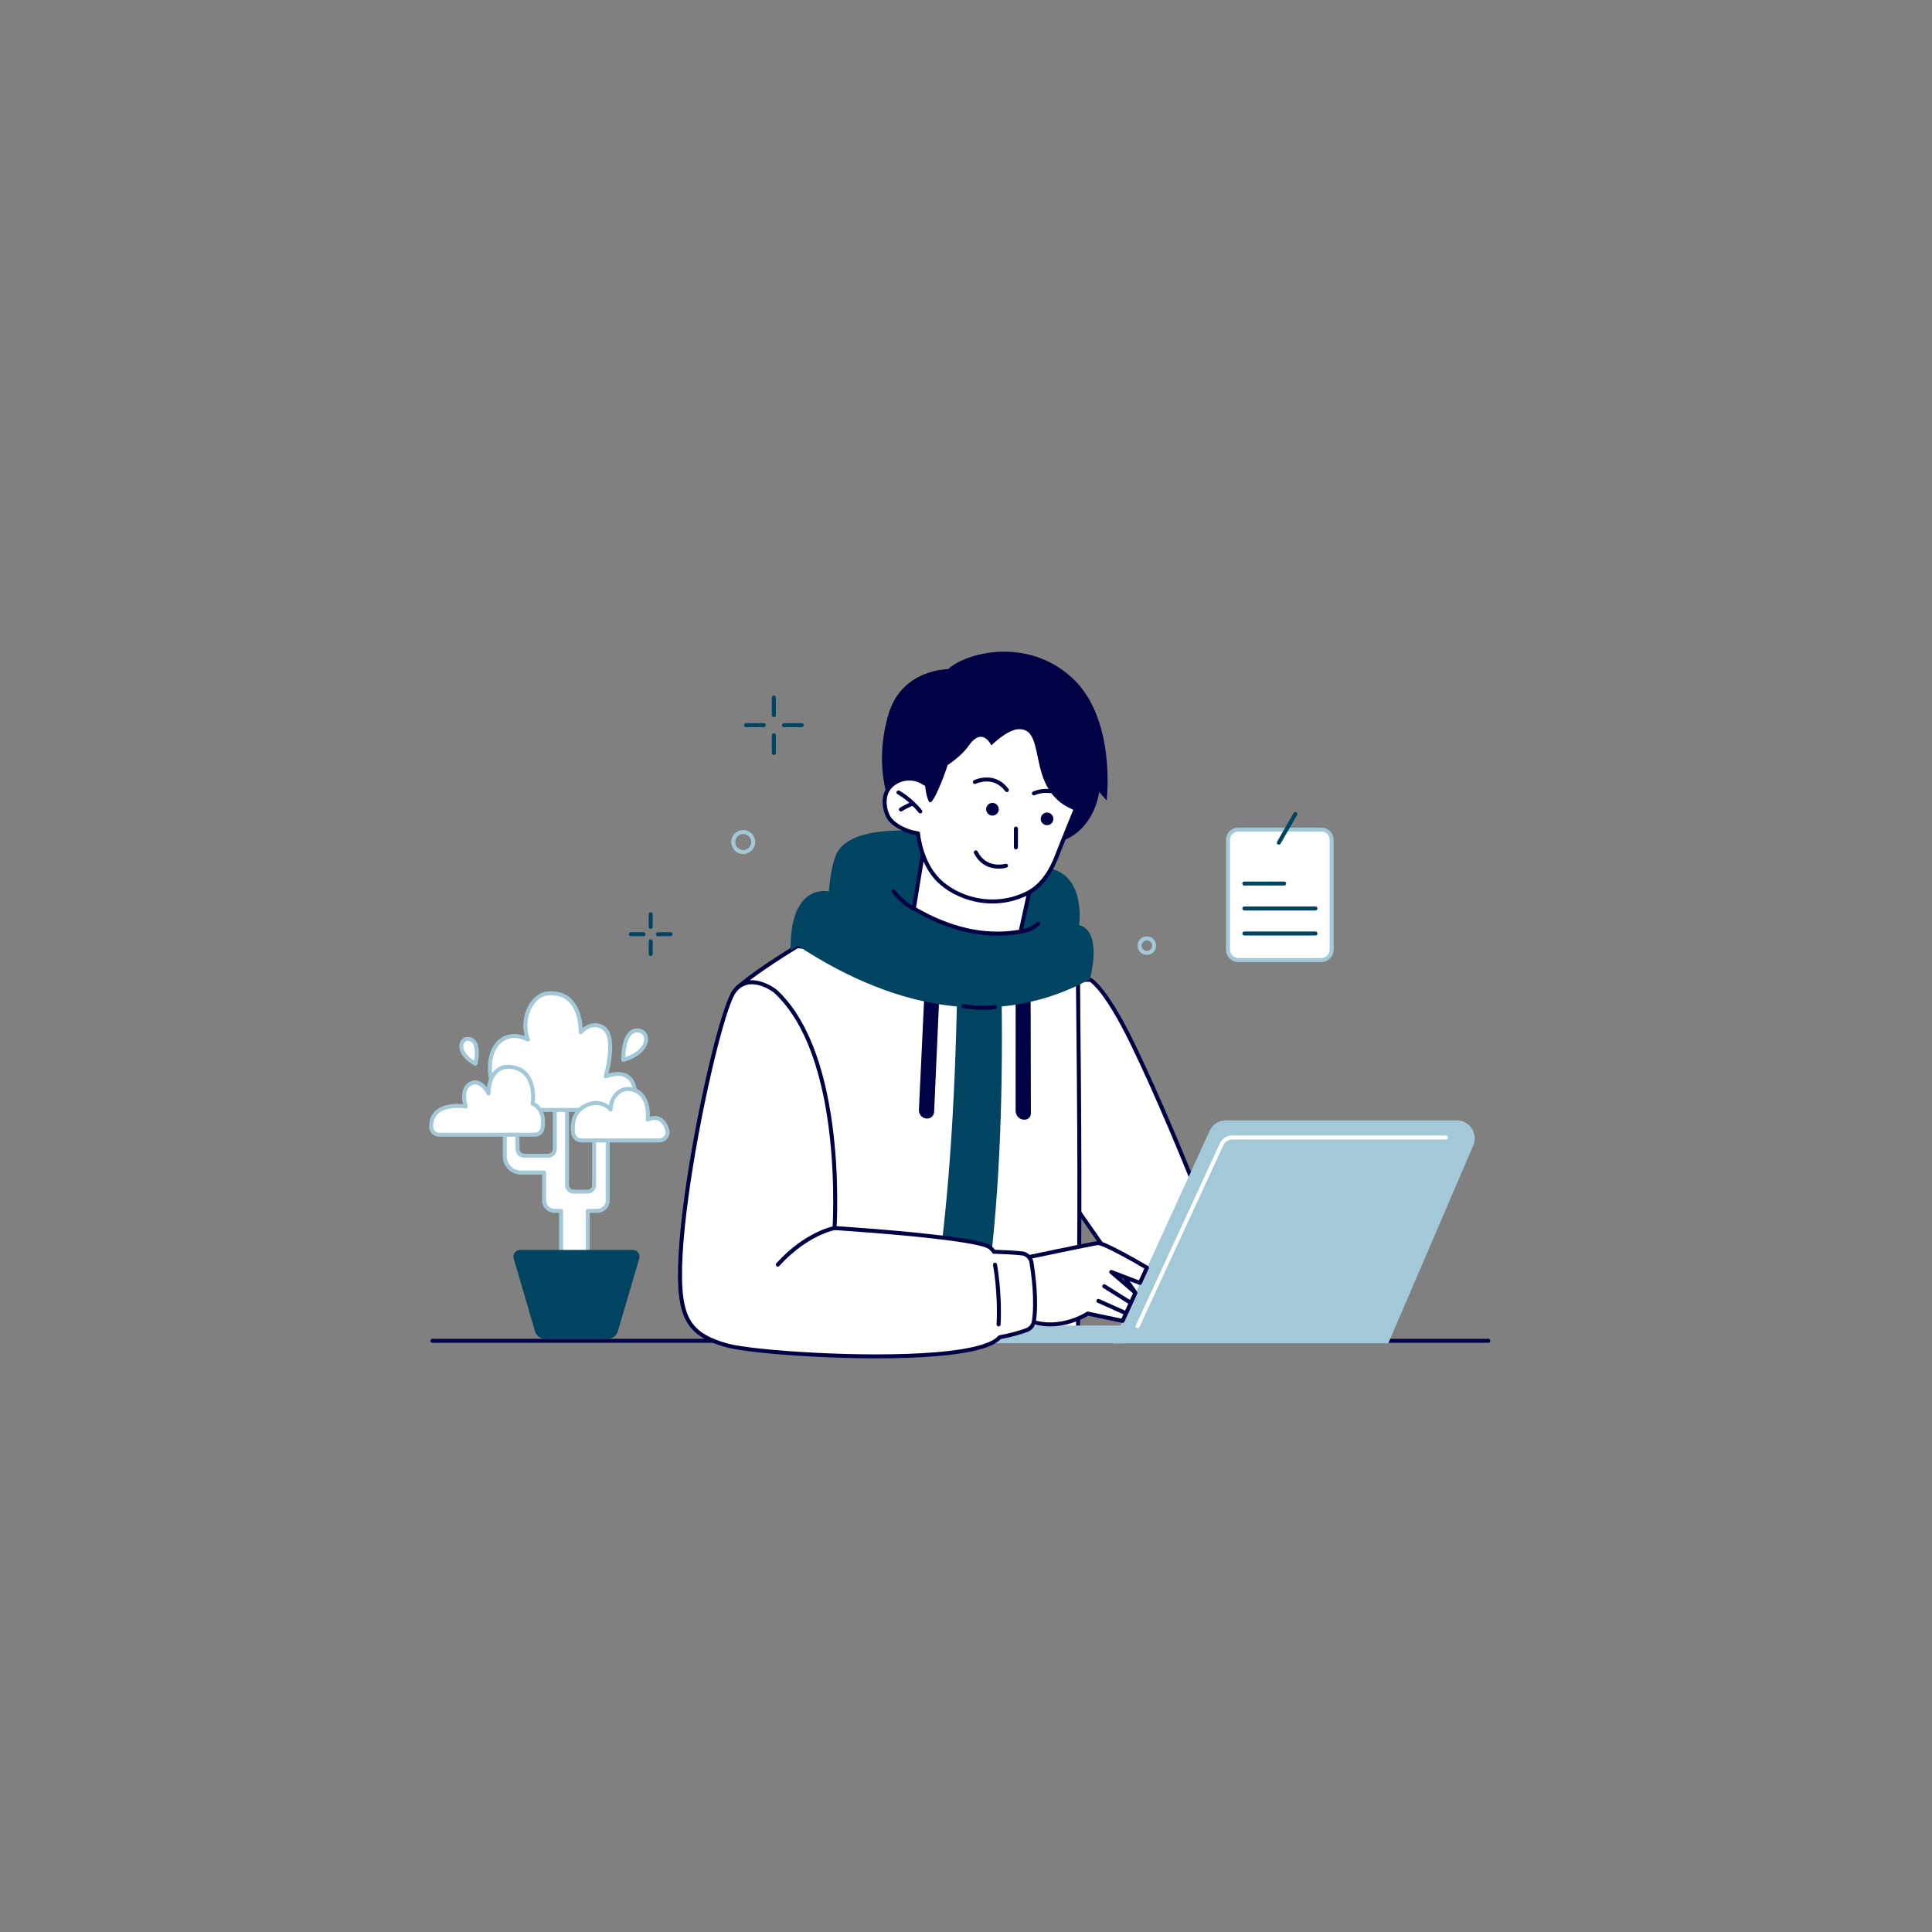 <svg width="2000" height="2000" viewBox="0 0 2000 2000" fill="none" xmlns="http://www.w3.org/2000/svg">
<rect x="0" y="0" width="2000" height="2000" fill="#808080" stroke="none"/>
<g clip-path="url(#clip0_386_7261)">
<path fill-rule="evenodd" clip-rule="evenodd" d="M447.706 1390.05H1540.68C1541.84 1390.05 1542.71 1389.15 1542.71 1388C1542.71 1386.86 1541.84 1385.9 1540.68 1385.9H447.706C446.545 1385.9 445.676 1386.86 445.676 1388C445.676 1389.15 446.545 1390.05 447.706 1390.05Z" fill="#000045"/>
<path fill-rule="evenodd" clip-rule="evenodd" d="M1378.52 869.508C1378.52 866.624 1377.38 863.919 1375.34 861.876C1373.36 859.894 1370.59 858.753 1367.77 858.753C1347.22 858.753 1302.52 858.753 1281.97 858.753C1279.08 858.753 1276.38 859.894 1274.34 861.876C1272.35 863.919 1271.21 866.624 1271.21 869.508C1271.21 894.803 1271.21 957.83 1271.21 983.126C1271.21 985.95 1272.35 988.713 1274.34 990.696C1276.38 992.739 1279.08 993.82 1281.97 993.82C1302.52 993.82 1347.22 993.82 1367.77 993.82C1370.59 993.82 1373.36 992.739 1375.34 990.696C1377.38 988.713 1378.52 985.95 1378.52 983.126C1378.52 957.83 1378.52 894.803 1378.52 869.508Z" fill="white"/>
<path fill-rule="evenodd" clip-rule="evenodd" d="M1380.57 869.507C1380.57 866.083 1379.24 862.837 1376.84 860.434C1374.44 858.03 1371.19 856.709 1367.77 856.709C1347.22 856.709 1302.52 856.709 1281.97 856.709C1278.54 856.709 1275.3 858.03 1272.9 860.434C1270.49 862.837 1269.11 866.083 1269.11 869.507C1269.11 894.803 1269.11 957.83 1269.11 983.125C1269.11 986.49 1270.49 989.735 1272.9 992.138C1275.3 994.541 1278.54 995.922 1281.97 995.922H1367.77C1371.19 995.922 1374.44 994.541 1376.84 992.138C1379.24 989.735 1380.57 986.49 1380.57 983.125V869.507ZM1376.42 869.507V983.125C1376.42 985.409 1375.52 987.631 1373.9 989.253C1372.27 990.876 1370.05 991.778 1367.77 991.778C1347.22 991.778 1302.52 991.778 1281.97 991.778C1279.62 991.778 1277.46 990.876 1275.84 989.253C1274.22 987.631 1273.26 985.409 1273.26 983.125V869.507C1273.26 867.224 1274.22 865 1275.84 863.378C1277.46 861.756 1279.62 860.855 1281.97 860.855H1367.77C1370.05 860.855 1372.27 861.756 1373.9 863.378C1375.52 865 1376.42 867.224 1376.42 869.507Z" fill="#A3C9D9"/>
<path fill-rule="evenodd" clip-rule="evenodd" d="M1325.66 873.371L1342.67 843.751C1343.27 842.789 1342.91 841.467 1341.95 840.926C1340.93 840.385 1339.66 840.686 1339.06 841.708L1322.06 871.328C1321.46 872.289 1321.82 873.552 1322.84 874.153C1323.8 874.693 1325.06 874.393 1325.66 873.371Z" fill="#004461"/>
<path fill-rule="evenodd" clip-rule="evenodd" d="M1288.1 916.708H1329.35C1330.47 916.708 1331.41 915.746 1331.41 914.605C1331.41 913.463 1330.47 912.562 1329.35 912.562H1288.1C1286.93 912.562 1286 913.463 1286 914.605C1286 915.746 1286.93 916.708 1288.1 916.708Z" fill="#004461"/>
<path fill-rule="evenodd" clip-rule="evenodd" d="M1288.15 942.547H1361.78C1362.87 942.547 1363.85 941.586 1363.85 940.445C1363.85 939.303 1362.87 938.402 1361.78 938.402H1288.15C1287 938.402 1286.08 939.303 1286.08 940.445C1286.08 941.586 1287 942.547 1288.15 942.547Z" fill="#004461"/>
<path fill-rule="evenodd" clip-rule="evenodd" d="M1288.15 968.437H1361.78C1362.87 968.437 1363.85 967.475 1363.85 966.334C1363.85 965.192 1362.87 964.291 1361.78 964.291H1288.15C1287 964.291 1286.08 965.192 1286.08 966.334C1286.08 967.475 1287 968.437 1288.15 968.437Z" fill="#004461"/>
<path fill-rule="evenodd" clip-rule="evenodd" d="M671.565 946.491V959.611C671.565 960.749 672.469 961.687 673.607 961.687C674.779 961.687 675.682 960.749 675.682 959.611V946.491C675.682 945.353 674.779 944.416 673.607 944.416C672.469 944.416 671.565 945.353 671.565 946.491Z" fill="#004461"/>
<path fill-rule="evenodd" clip-rule="evenodd" d="M671.565 974.469V987.589C671.565 988.727 672.469 989.664 673.607 989.664C674.779 989.664 675.682 988.727 675.682 987.589V974.469C675.682 973.331 674.779 972.394 673.607 972.394C672.469 972.394 671.565 973.331 671.565 974.469Z" fill="#004461"/>
<path fill-rule="evenodd" clip-rule="evenodd" d="M694.185 964.994H681.064C679.927 964.994 678.989 965.898 678.989 967.036C678.989 968.207 679.927 969.111 681.064 969.111H694.185C695.322 969.111 696.259 968.207 696.259 967.036C696.259 965.898 695.322 964.994 694.185 964.994Z" fill="#004461"/>
<path fill-rule="evenodd" clip-rule="evenodd" d="M666.158 964.994H653.038C651.9 964.994 650.963 965.898 650.963 967.036C650.963 968.207 651.9 969.111 653.038 969.111H666.158C667.296 969.111 668.233 968.207 668.233 967.036C668.233 965.898 667.296 964.994 666.158 964.994Z" fill="#004461"/>
<path fill-rule="evenodd" clip-rule="evenodd" d="M1187.23 969.326C1181.94 969.326 1177.62 973.592 1177.62 978.939C1177.62 984.227 1181.94 988.492 1187.23 988.492C1192.52 988.492 1196.78 984.227 1196.78 978.939C1196.78 973.592 1192.52 969.326 1187.23 969.326ZM1187.23 973.471C1190.24 973.471 1192.64 975.935 1192.64 978.939C1192.64 981.943 1190.24 984.347 1187.23 984.347C1184.23 984.347 1181.76 981.943 1181.76 978.939C1181.76 975.935 1184.23 973.471 1187.23 973.471Z" fill="#A3C9D9"/>
<path fill-rule="evenodd" clip-rule="evenodd" d="M769.351 859.252C762.501 859.252 756.973 864.78 756.973 871.629C756.973 878.479 762.501 884.067 769.351 884.067C776.2 884.067 781.788 878.479 781.788 871.629C781.788 864.78 776.2 859.252 769.351 859.252ZM769.351 863.398C773.917 863.398 777.641 867.063 777.641 871.629C777.641 876.195 773.917 879.921 769.351 879.921C764.785 879.921 761.118 876.195 761.118 871.629C761.118 867.063 764.785 863.398 769.351 863.398Z" fill="#A3C9D9"/>
<path fill-rule="evenodd" clip-rule="evenodd" d="M799.017 721.889V740.305C799.017 741.432 799.956 742.372 801.084 742.372C802.258 742.372 803.15 741.432 803.15 740.305V721.889C803.15 720.715 802.258 719.822 801.084 719.822C799.956 719.822 799.017 720.715 799.017 721.889Z" fill="#004461"/>
<path fill-rule="evenodd" clip-rule="evenodd" d="M799.017 761.147V779.562C799.017 780.69 799.956 781.63 801.084 781.63C802.258 781.63 803.15 780.69 803.15 779.562V761.147C803.15 759.972 802.258 759.079 801.084 759.079C799.956 759.079 799.017 759.972 799.017 761.147Z" fill="#004461"/>
<path fill-rule="evenodd" clip-rule="evenodd" d="M829.937 748.624H811.522C810.394 748.624 809.454 749.563 809.454 750.69C809.454 751.865 810.394 752.756 811.522 752.756H829.937C831.112 752.756 832.005 751.865 832.005 750.69C832.005 749.563 831.112 748.624 829.937 748.624Z" fill="#004461"/>
<path fill-rule="evenodd" clip-rule="evenodd" d="M790.63 748.624H772.215C771.087 748.624 770.148 749.563 770.148 750.69C770.148 751.865 771.087 752.756 772.215 752.756H790.63C791.805 752.756 792.698 751.865 792.698 750.69C792.698 749.563 791.805 748.624 790.63 748.624Z" fill="#004461"/>
<path fill-rule="evenodd" clip-rule="evenodd" d="M1128.77 1014.32C1128.77 1014.32 1143.85 1021.9 1172.09 1079.82C1200.33 1137.74 1232.72 1218.13 1232.72 1218.13L1195.95 1367.56L1115.73 1252.74V1014.32H1128.77Z" fill="white"/>
<path fill-rule="evenodd" clip-rule="evenodd" d="M1129.67 1012.46C1129.43 1012.34 1129.07 1012.22 1128.77 1012.22H1115.73C1114.59 1012.22 1113.63 1013.18 1113.63 1014.32V1252.74C1113.63 1253.16 1113.75 1253.58 1114.05 1253.94L1194.2 1368.7C1194.68 1369.36 1195.52 1369.72 1196.31 1369.54C1197.09 1369.42 1197.75 1368.82 1197.93 1368.04L1234.7 1218.67C1234.82 1218.19 1234.76 1217.77 1234.64 1217.35C1234.64 1217.35 1202.25 1136.89 1173.95 1078.91C1145.23 1019.97 1129.67 1012.46 1129.67 1012.46ZM1128.23 1016.37C1130.63 1017.93 1144.99 1028.92 1170.23 1080.72C1197.03 1135.63 1227.49 1210.74 1230.55 1218.31L1194.98 1362.63C1194.98 1362.63 1123.6 1260.43 1117.78 1252.14V1016.37H1128.23Z" fill="#000045"/>
<path fill-rule="evenodd" clip-rule="evenodd" d="M763.222 1022.68C763.222 1022.68 778.484 1008.2 825.169 979.54L943.353 988.131L1115.85 1005.79C1117.54 1166.52 1118.32 1280.19 1115.85 1378.79L777.883 1369.9L763.222 1022.68Z" fill="white"/>
<path fill-rule="evenodd" clip-rule="evenodd" d="M761.779 1021.17C761.358 1021.59 761.117 1022.2 761.117 1022.8L775.779 1370.02C775.839 1371.1 776.739 1371.94 777.821 1372L1115.79 1380.83C1116.33 1380.89 1116.87 1380.65 1117.23 1380.29C1117.66 1379.93 1117.89 1379.39 1117.89 1378.85C1120.36 1280.19 1119.58 1166.52 1117.89 1005.79C1117.89 1004.71 1117.05 1003.87 1116.03 1003.75L943.532 986.028H943.471L825.287 977.437C824.866 977.437 824.446 977.557 824.085 977.738C777.1 1006.57 761.779 1021.17 761.779 1021.17ZM765.323 1023.58C768.688 1020.51 785.211 1006.51 825.707 981.643L943.17 990.174C943.17 990.174 1095.24 1005.79 1113.75 1007.65C1115.43 1166.22 1116.21 1278.93 1113.81 1376.69C1086.89 1375.97 805.881 1368.58 779.865 1367.92C778.723 1341.06 766.104 1042.74 765.323 1023.58Z" fill="#000045"/>
<path fill-rule="evenodd" clip-rule="evenodd" d="M991.238 1002.73C989.616 1123.8 983.247 1233.69 969.788 1326.94H1022.96C1035.52 1229.24 1038.58 1124.58 1036.66 1016.19L991.238 1002.73Z" fill="#004461"/>
<path fill-rule="evenodd" clip-rule="evenodd" d="M957.851 1008.8C957.851 1008.8 952.791 1116.82 951.257 1149.01C951.155 1151.32 952.023 1153.64 953.607 1155.33C955.243 1157.02 957.442 1157.93 959.794 1157.93C963.679 1157.93 966.847 1154.91 967.001 1151.04C968.33 1121.67 973.341 1008.8 973.341 1008.8H957.851Z" fill="#000045"/>
<path fill-rule="evenodd" clip-rule="evenodd" d="M1051.4 1010.49C1051.4 1010.49 1051.35 1116.69 1051.37 1150.06C1051.38 1152.6 1052.42 1155.04 1054.3 1156.79C1056.17 1158.46 1058.67 1159.3 1061.22 1159.08C1064.58 1158.8 1067.22 1155.97 1067.16 1152.59C1067.14 1124.71 1066.86 1009.18 1066.86 1009.18L1051.4 1010.49Z" fill="#000045"/>
<path fill-rule="evenodd" clip-rule="evenodd" d="M957.112 860.994C957.112 860.994 884.109 852.042 867.045 881.904C859.955 894.221 858.033 922.82 858.033 922.82C858.033 922.82 817.417 913.026 818.438 983.925L826.188 979.178C932.777 1049.17 1038.1 1062.93 1128.17 1013.72C1128.17 1013.72 1142.29 964.698 1117.11 957.548C1117.11 957.548 1125.17 901.671 1080.7 898.186L957.112 860.994Z" fill="#004461"/>
<path fill-rule="evenodd" clip-rule="evenodd" d="M996.972 1043.52C996.972 1043.52 1012.38 1046.71 1030.27 1044.67C1031.36 1044.52 1032.2 1043.52 1032.05 1042.38C1031.96 1041.24 1030.91 1040.39 1029.77 1040.54C1012.63 1042.53 997.767 1039.5 997.767 1039.5C996.674 1039.25 995.581 1039.95 995.332 1041.09C995.133 1042.23 995.829 1043.33 996.972 1043.52Z" fill="#000045"/>
<path d="M1160.69 1372.18H1022V1390.46H1160.69V1372.18Z" fill="#A3C9D9"/>
<path fill-rule="evenodd" clip-rule="evenodd" d="M1525.18 1185.61C1527.66 1180.29 1527.04 1173.47 1523.58 1168.15C1520.11 1162.84 1514.3 1159.8 1507.99 1159.8H1269.26C1261.96 1159.8 1255.28 1163.59 1252.32 1170.42C1231.29 1216.74 1151.5 1390.62 1151.5 1390.62H1437.11C1437.11 1390.62 1499.21 1246.35 1525.18 1185.61Z" fill="#A3C9D9"/>
<path fill-rule="evenodd" clip-rule="evenodd" d="M1179.54 1373.73L1266.55 1185.3C1268.19 1181.82 1271.72 1179.58 1275.6 1179.58C1315.4 1179.58 1496.78 1179.58 1496.78 1179.58C1497.92 1179.58 1498.87 1178.64 1498.87 1177.5C1498.87 1176.35 1497.92 1175.41 1496.78 1175.41H1275.6C1270.08 1175.41 1265.11 1178.59 1262.83 1183.61C1246.73 1218.39 1175.82 1371.99 1175.82 1371.99C1175.32 1373.04 1175.77 1374.28 1176.81 1374.77C1177.85 1375.22 1179.1 1374.78 1179.54 1373.73Z" fill="white"/>
<path fill-rule="evenodd" clip-rule="evenodd" d="M580.775 1302.35V1253.44H574.046C571.162 1253.44 568.459 1252.3 566.416 1250.32C564.433 1248.28 563.292 1245.57 563.292 1242.69C563.292 1230.97 563.292 1213.91 563.292 1213.91H539.437C530.124 1213.91 522.555 1206.34 522.555 1197.03V1150.58H535.654C535.654 1150.58 535.654 1176.3 535.654 1189.21C535.654 1191.14 536.435 1193 537.757 1194.38C539.139 1195.7 541.001 1196.48 542.864 1196.48C549.834 1196.48 560.227 1196.48 567.137 1196.48C569.059 1196.48 570.922 1195.7 572.244 1194.38C573.626 1193 574.408 1191.14 574.408 1189.21V1145.77H586.964V1226.71C586.964 1230.55 590.028 1233.62 593.813 1233.62C598.199 1233.62 603.848 1233.62 608.174 1233.62C612.02 1233.62 615.084 1230.55 615.084 1226.71C615.084 1211.63 615.084 1177.02 615.084 1177.02H629.084V1242.69C629.084 1245.57 627.94 1248.28 625.958 1250.32C623.915 1252.3 621.212 1253.44 618.328 1253.44C613.341 1253.44 608.475 1253.44 608.475 1253.44V1302.35H580.775Z" fill="white"/>
<path fill-rule="evenodd" clip-rule="evenodd" d="M578.732 1302.35C578.732 1303.49 579.632 1304.39 580.774 1304.39H608.473C609.615 1304.39 610.515 1303.49 610.515 1302.35V1255.55H618.326C621.751 1255.55 624.996 1254.16 627.4 1251.76C629.803 1249.36 631.186 1246.11 631.186 1242.69V1177.02C631.186 1175.88 630.224 1174.98 629.083 1174.98H615.083C613.941 1174.98 612.98 1175.88 612.98 1177.02V1226.71C612.98 1229.41 610.877 1231.51 608.173 1231.51H593.812C591.168 1231.51 589.005 1229.41 589.005 1226.71V1145.77C589.005 1144.63 588.105 1143.67 586.963 1143.67H574.407C573.265 1143.67 572.304 1144.63 572.304 1145.77V1189.21C572.304 1190.6 571.763 1191.92 570.802 1192.88C569.84 1193.84 568.517 1194.38 567.135 1194.38H542.863C541.541 1194.38 540.219 1193.84 539.258 1192.88C538.296 1191.92 537.756 1190.6 537.756 1189.21V1150.58C537.756 1149.44 536.794 1148.48 535.653 1148.48H522.554C521.412 1148.48 520.51 1149.44 520.51 1150.58V1197.03C520.51 1207.48 528.981 1215.95 539.436 1215.95H561.188V1242.69C561.188 1246.11 562.568 1249.36 564.972 1251.76C567.375 1254.16 570.62 1255.55 574.045 1255.55H578.732V1302.35ZM582.877 1300.25V1253.44C582.877 1252.3 581.916 1251.4 580.774 1251.4H574.045C571.702 1251.4 569.538 1250.44 567.856 1248.82C566.234 1247.2 565.333 1245.03 565.333 1242.69C565.333 1230.97 565.333 1213.91 565.333 1213.91C565.333 1212.77 564.433 1211.81 563.291 1211.81H539.436C531.265 1211.81 524.657 1205.2 524.657 1197.03V1152.62H533.608V1189.21C533.608 1191.74 534.57 1194.08 536.312 1195.82C538.055 1197.57 540.399 1198.53 542.863 1198.53H567.135C569.599 1198.53 572.002 1197.57 573.745 1195.82C575.487 1194.08 576.448 1191.74 576.448 1189.21V1147.82H584.921V1226.71C584.921 1231.69 588.885 1235.66 593.812 1235.66C598.198 1235.66 603.847 1235.66 608.173 1235.66C613.16 1235.66 617.125 1231.69 617.125 1226.71V1179.12H627.038V1242.69C627.038 1245.03 626.077 1247.2 624.454 1248.82C622.832 1250.44 620.609 1251.4 618.326 1251.4H608.473C607.332 1251.4 606.429 1252.3 606.429 1253.44V1300.25H582.877Z" fill="#A3C9D9"/>
<path fill-rule="evenodd" clip-rule="evenodd" d="M522.974 1146.31C524.536 1148.06 526.76 1148.99 529.043 1148.99C546.588 1149.06 625.176 1149.05 649.149 1149.05C653.355 1149.05 656.901 1145.88 657.322 1141.7C658.644 1128.67 657.502 1103.92 626.98 1114.21C626.98 1114.21 639.536 1072.01 623.614 1063.28C611.417 1056.61 601.202 1068.58 601.202 1068.58C601.202 1068.58 602.885 1024.51 566.053 1028.56C551.453 1030.12 538.054 1053.12 546.526 1076.12C546.526 1076.12 529.043 1066.02 515.945 1079.36C503.387 1092.14 502.966 1124.12 522.974 1146.31Z" fill="white"/>
<path fill-rule="evenodd" clip-rule="evenodd" d="M521.472 1147.68C521.472 1147.74 521.472 1147.74 521.472 1147.74C523.395 1149.86 526.159 1151.11 529.044 1151.11C546.588 1151.11 625.176 1151.11 649.15 1151.11C654.437 1151.11 658.823 1147.12 659.364 1141.88C659.905 1137.02 660.026 1130.54 658.524 1124.74C657.502 1120.63 655.639 1116.89 652.635 1114.14C648.189 1110.16 641.099 1108.16 629.984 1111.15C631.666 1104.42 634.79 1089.65 633.408 1077.87C632.567 1070.51 629.923 1064.34 624.635 1061.47C615.623 1056.55 607.571 1060.66 603.125 1064.03C602.945 1061.16 602.526 1057.11 601.444 1052.81C599.522 1045.01 595.496 1036.16 587.625 1030.93C582.338 1027.43 575.247 1025.44 565.814 1026.5C559.445 1027.19 553.197 1031.55 548.69 1038.22C542.862 1046.88 539.857 1059.41 543.222 1072.44C536.793 1070.14 524.475 1067.77 514.501 1077.87C509.154 1083.29 505.849 1091.95 505.188 1101.93C504.227 1116.51 509.035 1133.91 521.472 1147.68ZM524.537 1144.94C512.941 1132.04 508.434 1115.83 509.336 1102.18C509.876 1093.33 512.7 1085.59 517.447 1080.79C529.464 1068.58 545.505 1077.93 545.505 1077.93C546.226 1078.36 547.187 1078.3 547.848 1077.74C548.509 1077.18 548.749 1076.24 548.449 1075.43C543.642 1062.34 546.226 1049.25 552.115 1040.53C555.9 1034.98 560.948 1031.17 566.295 1030.61C574.527 1029.68 580.715 1031.3 585.341 1034.35C592.311 1039.03 595.674 1046.88 597.417 1053.8C599.339 1061.72 599.1 1068.52 599.1 1068.52C599.1 1069.39 599.58 1070.2 600.421 1070.51C601.262 1070.82 602.165 1070.63 602.766 1069.95C602.766 1069.95 611.777 1059.16 622.652 1065.09C625.356 1066.58 627.039 1069.26 628.12 1072.57C629.262 1076.18 629.683 1080.48 629.623 1084.97C629.442 1098.75 624.997 1113.65 624.997 1113.65C624.816 1114.39 624.996 1115.2 625.536 1115.7C626.137 1116.26 626.918 1116.45 627.639 1116.2C638.815 1112.4 645.725 1113.46 649.87 1117.26C652.274 1119.44 653.716 1122.5 654.557 1125.8C655.879 1131.1 655.698 1137.02 655.278 1141.45C654.917 1144.57 652.274 1146.93 649.15 1146.93C625.176 1146.93 546.588 1146.93 529.044 1146.93C527.361 1146.93 525.679 1146.19 524.537 1144.94Z" fill="#A3C9D9"/>
<path fill-rule="evenodd" clip-rule="evenodd" d="M492.213 1101.13C492.213 1101.13 497.981 1077.52 485.784 1075.6C475.57 1073.97 471.905 1090.44 492.213 1101.13Z" fill="white"/>
<path fill-rule="evenodd" clip-rule="evenodd" d="M491.25 1102.99C491.791 1103.29 492.512 1103.29 493.052 1102.99C493.653 1102.75 494.074 1102.27 494.254 1101.61C494.254 1101.61 496.418 1092.72 495.397 1085.15C494.616 1079.38 491.972 1074.45 486.084 1073.55C480.797 1072.71 476.889 1075.66 475.748 1080.34C474.306 1086.29 477.851 1095.9 491.25 1102.99ZM490.769 1097.95C485.421 1094.7 482.239 1091.04 480.677 1087.61C479.655 1085.27 479.355 1083.11 479.775 1081.3C480.436 1078.72 482.538 1077.16 485.422 1077.64C489.388 1078.24 490.769 1081.84 491.25 1085.69C491.851 1090.08 491.249 1094.94 490.769 1097.95Z" fill="#A3C9D9"/>
<path fill-rule="evenodd" clip-rule="evenodd" d="M645.22 1097.15C645.22 1097.15 644.298 1065.88 660.17 1066.73C673.466 1067.43 673.66 1089.14 645.22 1097.15Z" fill="white"/>
<path fill-rule="evenodd" clip-rule="evenodd" d="M643.159 1097.19C643.181 1097.83 643.446 1098.44 644.003 1098.79C644.468 1099.21 645.148 1099.35 645.742 1099.16C664.164 1094 671.145 1083.15 670.91 1075.35C670.743 1069.46 666.795 1064.98 660.307 1064.62C652.954 1064.24 648.576 1069.56 646.092 1076.38C642.806 1085.49 643.159 1097.19 643.159 1097.19ZM647.321 1094.36C647.415 1090.58 647.866 1083.64 649.989 1077.77C651.767 1072.77 654.733 1068.5 660.13 1068.78C664.193 1069.01 666.694 1071.76 666.768 1075.49C666.947 1081.7 661.125 1089.71 647.321 1094.36Z" fill="#A3C9D9"/>
<path fill-rule="evenodd" clip-rule="evenodd" d="M593.393 1173.11C593.933 1177.37 597.599 1180.57 601.864 1180.57C618.748 1180.57 662.61 1180.57 682.497 1180.57C685.261 1180.57 687.846 1179.26 689.468 1177C691.09 1174.8 691.51 1171.92 690.669 1169.35C688.205 1161.7 682.738 1153.81 670.481 1159.01C670.481 1159.01 674.205 1130.05 651.674 1127.35C643.502 1126.35 632.569 1133.18 632.088 1148.54C632.088 1148.54 623.015 1137.13 607.273 1144.03C592.793 1150.42 592.191 1164.46 593.393 1173.11Z" fill="white"/>
<path fill-rule="evenodd" clip-rule="evenodd" d="M591.35 1173.42C592.071 1178.69 596.578 1182.64 601.865 1182.64C618.749 1182.64 662.609 1182.64 682.497 1182.64C685.922 1182.64 689.105 1181.01 691.148 1178.25C693.131 1175.49 693.671 1171.92 692.65 1168.66C690.968 1163.52 687.965 1158.38 682.978 1156.31C680.274 1155.12 676.91 1154.81 672.764 1156C672.884 1153.05 672.764 1148.42 671.562 1143.71C669.459 1135.38 664.292 1126.79 651.915 1125.29C643.684 1124.28 632.748 1130.3 630.405 1144.15C626.199 1141.02 617.906 1137.13 606.43 1142.15C590.868 1148.98 590.029 1164.02 591.35 1173.42ZM595.437 1172.86C594.355 1164.84 594.774 1151.8 608.113 1145.97C622.232 1139.7 630.463 1149.79 630.463 1149.79C631.004 1150.48 631.906 1150.73 632.747 1150.48C633.528 1150.23 634.13 1149.42 634.13 1148.6C634.61 1134.88 644.104 1128.55 651.434 1129.42C661.648 1130.61 665.855 1137.82 667.537 1144.72C669.339 1151.86 668.438 1158.76 668.438 1158.76C668.378 1159.45 668.678 1160.2 669.278 1160.64C669.819 1161.08 670.659 1161.2 671.32 1160.89C675.526 1159.13 678.833 1159.01 681.356 1160.14C685.262 1161.77 687.424 1165.97 688.686 1169.98C689.347 1171.92 688.986 1174.11 687.785 1175.81C686.583 1177.5 684.6 1178.5 682.497 1178.5C662.609 1178.5 618.749 1178.5 601.865 1178.5C598.621 1178.5 595.857 1176.06 595.437 1172.86Z" fill="#A3C9D9"/>
<path fill-rule="evenodd" clip-rule="evenodd" d="M446.35 1166.38C446.295 1168.55 447.172 1170.65 448.707 1172.21C450.186 1173.71 452.268 1174.61 454.46 1174.61C475.009 1174.61 534.025 1174.61 553.697 1174.61C557.697 1174.61 561.149 1171.67 561.752 1167.64C562.848 1159.95 562.573 1147.88 551.45 1142.41C551.45 1142.41 556.93 1107.38 528.491 1104.44C512.874 1102.81 505.694 1117.29 505.804 1131.95C505.804 1131.95 497.694 1115.67 486.734 1121.98C476.104 1128.11 482.188 1145.41 482.188 1145.41C482.188 1145.41 446.185 1139.04 446.35 1166.38Z" fill="white"/>
<path fill-rule="evenodd" clip-rule="evenodd" d="M444.265 1166.38C444.265 1169.09 445.308 1171.73 447.226 1173.65C449.143 1175.58 451.718 1176.66 454.458 1176.66C475.007 1176.66 534.023 1176.66 553.695 1176.66C558.737 1176.66 563.065 1172.99 563.777 1168C563.777 1168 563.777 1168 563.777 1167.94C564.982 1159.89 564.49 1147.52 553.695 1141.27C553.969 1138.32 554.352 1131.29 552.653 1124.02C550.297 1114.17 544.05 1103.96 528.707 1102.39C513.967 1100.83 505.913 1112.25 504.105 1125.65C502.844 1124.02 501.254 1122.4 499.391 1121.08C495.61 1118.44 490.953 1117.17 485.692 1120.18C480.815 1123 478.898 1127.87 478.459 1132.68C478.131 1136.58 478.788 1140.43 479.391 1143.01C475.829 1142.65 469.802 1142.41 463.829 1143.61C457.911 1144.81 452.101 1147.46 448.375 1152.5C445.854 1155.87 444.21 1160.37 444.265 1166.38ZM448.431 1166.44C448.431 1166.38 448.431 1166.38 448.431 1166.38C448.376 1161.46 449.635 1157.73 451.663 1154.97C454.786 1150.76 459.72 1148.72 464.651 1147.7C473.199 1145.95 481.856 1147.46 481.856 1147.46C482.569 1147.58 483.281 1147.34 483.774 1146.74C484.267 1146.19 484.377 1145.41 484.157 1144.75C484.157 1144.75 482.13 1138.92 482.623 1133.04C482.897 1129.49 484.157 1125.83 487.719 1123.78C492.267 1121.2 496.158 1123.36 498.952 1126.07C502.076 1129.07 503.94 1132.86 503.94 1132.86C504.378 1133.7 505.365 1134.18 506.296 1133.94C507.228 1133.7 507.885 1132.86 507.885 1131.89C507.775 1118.5 513.967 1105.04 528.268 1106.48C541.365 1107.86 546.571 1116.63 548.599 1124.98C550.681 1133.76 549.421 1142.11 549.421 1142.11C549.256 1143.01 549.695 1143.91 550.517 1144.27C560.654 1149.26 560.708 1160.37 559.667 1167.34C559.229 1170.35 556.709 1172.57 553.695 1172.57C534.023 1172.57 475.007 1172.57 454.458 1172.51C452.814 1172.51 451.281 1171.85 450.13 1170.71C449.034 1169.57 448.376 1168 448.431 1166.44Z" fill="#A3C9D9"/>
<path fill-rule="evenodd" clip-rule="evenodd" d="M661.744 1302.76C662.39 1300.69 661.929 1298.43 660.638 1296.67C659.347 1294.92 657.317 1293.91 655.103 1293.91C630.381 1293.91 563.041 1293.91 538.411 1293.91C536.197 1293.91 534.167 1294.92 532.876 1296.67C531.584 1298.43 531.124 1300.69 531.77 1302.76C537.028 1320.81 549.02 1361.57 553.909 1378.38C555.2 1382.77 559.166 1385.78 563.779 1385.78C579.276 1385.78 614.052 1385.78 629.642 1385.78C634.162 1385.78 638.223 1382.77 639.515 1378.38C644.404 1361.64 656.394 1320.81 661.744 1302.76Z" fill="#004461"/>
<path fill-rule="evenodd" clip-rule="evenodd" d="M1057.93 1302.85C1057.93 1302.85 1129.97 1287.58 1136.52 1286.86C1143.07 1286.08 1187.29 1312.34 1187.29 1312.34L1180.08 1328.08L1150.4 1316.72L1175.39 1338.29L1162.12 1367.38L1126.01 1359.8C1126.01 1359.8 1096.93 1379.33 1064.96 1366.95L1057.93 1302.85Z" fill="white"/>
<path fill-rule="evenodd" clip-rule="evenodd" d="M1057.51 1300.8C1056.49 1301.04 1055.77 1302.01 1055.89 1303.09L1062.86 1367.2C1062.98 1367.92 1063.46 1368.58 1064.18 1368.88C1094.16 1380.41 1121.56 1364.97 1126.42 1362.03L1161.69 1369.42C1162.66 1369.6 1163.56 1369.12 1163.98 1368.22L1177.32 1339.14C1177.68 1338.3 1177.5 1337.33 1176.77 1336.73L1160.73 1322.91L1179.36 1330C1180.38 1330.42 1181.52 1329.94 1181.94 1328.92L1189.15 1313.18C1189.63 1312.22 1189.27 1311.08 1188.37 1310.54C1188.37 1310.54 1159.89 1293.71 1145.11 1287.28C1140.96 1285.54 1137.78 1284.64 1136.28 1284.76C1129.73 1285.54 1057.51 1300.8 1057.51 1300.8ZM1060.21 1304.47C1071.45 1302.13 1130.81 1289.57 1136.76 1288.91C1137.36 1288.85 1138.38 1289.15 1139.7 1289.63C1142.23 1290.47 1145.65 1292.03 1149.44 1293.89C1162.17 1300.08 1179.36 1310.06 1184.65 1313.18L1179 1325.44L1151.12 1314.8C1150.16 1314.44 1149.14 1314.8 1148.6 1315.64C1148.06 1316.54 1148.23 1317.63 1149.02 1318.29L1172.87 1338.84L1160.91 1365.03L1126.42 1357.76C1125.88 1357.64 1125.34 1357.76 1124.86 1358.06C1124.86 1358.06 1097.4 1376.51 1066.88 1365.45L1060.21 1304.47Z" fill="#000045"/>
<path fill-rule="evenodd" clip-rule="evenodd" d="M1034.86 1384.32C1008.18 1415.68 789.479 1402.71 753.129 1392.91C715.036 1382.64 704.52 1365.57 703.919 1323.21C702.657 1237.48 744.417 1046.47 760.339 1025.92C776.261 1005.37 802.456 1025.92 802.456 1025.92C875.938 1092.97 863.922 1271.24 863.922 1271.24C863.922 1271.24 1001.27 1279.95 1022.78 1290.17C1025.19 1291.31 1027.17 1293.23 1028.91 1295.82C1036.9 1296.06 1049.94 1296.6 1058.89 1297.62C1063.46 1298.64 1067.01 1302.31 1067.79 1306.99C1069.95 1320.15 1073.43 1347.01 1070.25 1367.98C1069.59 1372.06 1066.7 1375.49 1062.8 1376.93C1057.03 1379.03 1047.3 1382.1 1034.86 1384.32Z" fill="white"/>
<path fill-rule="evenodd" clip-rule="evenodd" d="M1035.88 1386.24C1048.2 1383.96 1057.75 1380.95 1063.52 1378.85C1068.15 1377.17 1071.45 1373.14 1072.29 1368.34C1075.48 1347.07 1071.99 1319.97 1069.83 1306.63C1068.93 1301.16 1064.72 1296.78 1059.31 1295.58C1059.25 1295.58 1059.19 1295.58 1059.13 1295.58C1050.54 1294.55 1038.1 1294.01 1029.99 1293.77C1028.19 1291.31 1026.09 1289.45 1023.68 1288.31C1017.14 1285.18 1000.01 1282.18 979.223 1279.53C936.323 1274.07 877.743 1270.1 866.087 1269.32C866.688 1257.78 869.029 1199.98 857.854 1140.86C849.502 1096.52 833.521 1051.46 803.839 1024.36C803.779 1024.36 803.78 1024.3 803.72 1024.3C803.72 1024.3 796.87 1018.89 787.917 1016.25C778.725 1013.42 767.308 1013.54 758.716 1024.66C753.849 1030.91 746.579 1052.66 738.888 1082.46C721.224 1151.25 700.977 1263.13 701.878 1323.21C702.178 1344.9 705.121 1360.17 712.752 1371.28C720.442 1382.46 732.94 1389.61 752.588 1394.89C778.123 1401.8 893.303 1410.28 969.309 1403.91C988.956 1402.28 1006.02 1399.64 1018.22 1395.74C1026.39 1393.15 1032.46 1389.97 1035.88 1386.24ZM1034.5 1382.28C1034.02 1382.4 1033.6 1382.64 1033.24 1383C1030.24 1386.54 1024.59 1389.37 1016.96 1391.83C1004.94 1395.61 988.237 1398.2 968.95 1399.82C893.485 1406.13 779.025 1397.78 753.67 1390.93C735.224 1385.94 723.388 1379.39 716.178 1368.94C708.908 1358.3 706.323 1343.82 706.023 1323.15C705.122 1263.31 725.311 1151.98 742.916 1083.48C750.366 1054.52 757.275 1033.25 761.962 1027.18C769.292 1017.75 778.906 1017.87 786.777 1020.21C794.467 1022.5 800.474 1027 801.075 1027.48C830.155 1054.04 845.597 1098.2 853.829 1141.64C866.146 1207.19 861.82 1271.12 861.82 1271.12C861.82 1271.66 861.999 1272.2 862.36 1272.62C862.72 1273.04 863.203 1273.29 863.803 1273.35C863.803 1273.35 930.977 1277.61 978.744 1283.62C998.932 1286.2 1015.57 1289.03 1021.94 1292.03C1023.99 1292.99 1025.73 1294.73 1027.17 1296.96C1027.59 1297.5 1028.19 1297.86 1028.85 1297.86C1036.78 1298.1 1049.64 1298.64 1058.53 1299.66C1062.26 1300.5 1065.08 1303.51 1065.74 1307.29C1067.91 1320.33 1071.33 1346.89 1068.21 1367.68C1067.61 1371.04 1065.32 1373.8 1062.14 1374.95C1056.37 1377.05 1046.82 1380.05 1034.5 1382.28Z" fill="#000045"/>
<path fill-rule="evenodd" clip-rule="evenodd" d="M1169.75 1345.77L1144.21 1329.74C1143.27 1329.13 1141.97 1329.43 1141.38 1330.39C1140.78 1331.36 1141.03 1332.64 1142.02 1333.25L1167.52 1349.28C1168.51 1349.88 1169.8 1349.6 1170.4 1348.63C1171 1347.66 1170.7 1346.38 1169.75 1345.77Z" fill="#000045"/>
<path fill-rule="evenodd" clip-rule="evenodd" d="M1164.73 1356.8L1137.95 1344.78C1136.91 1344.31 1135.66 1344.78 1135.22 1345.82C1134.72 1346.86 1135.17 1348.09 1136.21 1348.55L1163.04 1360.57C1164.04 1361.04 1165.28 1360.57 1165.78 1359.53C1166.23 1358.49 1165.78 1357.26 1164.73 1356.8Z" fill="#000045"/>
<path fill-rule="evenodd" clip-rule="evenodd" d="M1027.98 1309.58C1027.98 1309.58 1033.35 1337.5 1031.66 1370.95C1031.61 1372.09 1032.5 1373.04 1033.65 1373.13C1034.79 1373.18 1035.73 1372.29 1035.83 1371.15C1037.47 1337.21 1032.06 1308.78 1032.06 1308.78C1031.81 1307.69 1030.76 1306.94 1029.62 1307.14C1028.48 1307.34 1027.78 1308.43 1027.98 1309.58Z" fill="#000045"/>
<path fill-rule="evenodd" clip-rule="evenodd" d="M863.5 1269.23C863.5 1269.23 833.634 1274.59 803.62 1307.79C802.875 1308.63 802.924 1309.92 803.769 1310.72C804.613 1311.46 805.955 1311.41 806.701 1310.57C835.572 1278.62 864.245 1273.3 864.245 1273.3C865.338 1273.1 866.083 1272.01 865.884 1270.87C865.685 1269.77 864.593 1269.03 863.5 1269.23Z" fill="#000045"/>
<path fill-rule="evenodd" clip-rule="evenodd" d="M945.987 940.422C945.987 940.422 907.774 919.899 918.159 892.548C926.706 869.958 966.56 877.178 966.56 877.178L1065.8 909.881C1065.8 909.881 1108.18 951.483 1056.45 964.324L945.987 940.422Z" fill="#004461"/>
<path fill-rule="evenodd" clip-rule="evenodd" d="M1065.86 921.92L1056.49 964.339C1018.82 971.128 982.045 961.575 946.055 940.546L955.187 884.547L1004.52 891.397L1065.86 921.92Z" fill="white"/>
<path fill-rule="evenodd" clip-rule="evenodd" d="M1067.84 922.34C1068.08 921.438 1067.6 920.478 1066.76 920.057L1005.42 889.534C1005.24 889.414 1005 889.353 1004.75 889.353L955.428 882.505C954.346 882.385 953.324 883.105 953.144 884.246L943.951 940.185C943.831 941.026 944.251 941.867 944.972 942.288C981.502 963.618 1018.7 973.231 1056.85 966.381C1057.69 966.261 1058.35 965.6 1058.53 964.758L1067.84 922.34ZM1063.46 923.061L1054.8 962.536C1018.45 968.664 983.065 959.471 948.276 939.463L956.869 886.89L1003.85 893.38L1063.46 923.061Z" fill="#000045"/>
<path fill-rule="evenodd" clip-rule="evenodd" d="M957.477 811.219C957.477 811.219 943.981 800.363 927.622 809.538C911.316 818.705 915.15 837.734 919.825 846.022C924.554 854.308 939.062 861.347 950.34 862.696C950.34 862.696 952.736 892.107 970.936 910.678C989.137 929.248 1027 942.872 1063.82 924.504C1079.28 916.77 1088.75 899.965 1093.77 886.922C1098.72 873.876 1113.11 838.837 1113.11 838.837L1092.21 747.76L995.649 738.673L965.688 810.108L957.477 811.219Z" fill="white"/>
<path fill-rule="evenodd" clip-rule="evenodd" d="M958.003 809.059C954.862 806.846 941.905 799.163 926.612 807.732C908.983 817.625 912.959 838.107 918.049 847.044C922.784 855.378 936.83 862.644 948.454 864.526C949.287 871.087 953.387 895.72 969.436 912.127C988.139 931.176 1026.99 945.197 1064.72 926.36C1080.7 918.377 1090.55 901.11 1095.67 887.659C1100.68 874.627 1115.02 839.623 1115.02 839.623C1115.19 839.229 1115.19 838.797 1115.13 838.373L1094.22 747.298C1094.05 746.424 1093.3 745.781 1092.42 745.696L995.862 736.61C994.976 736.523 994.116 737.034 993.738 737.872C993.738 737.872 967.988 799.238 964.229 808.216L958.003 809.059ZM956.163 812.834C956.648 813.185 957.217 813.344 957.753 813.271L965.964 812.16C966.662 812.066 967.31 811.586 967.547 810.917C967.547 810.917 992.817 750.866 996.986 740.875L1090.5 749.684C1090.5 749.684 1109.11 830.629 1110.9 838.666C1108.97 843.372 1096.41 874.14 1091.81 886.181C1087.01 898.817 1077.86 915.159 1062.85 922.655C1027.07 940.54 990.13 927.315 972.432 909.223C954.736 891.153 952.394 862.528 952.394 862.528C952.316 861.549 951.552 860.761 950.554 860.65C944.106 859.861 936.465 857.118 930.432 853.332C926.604 850.899 923.378 848.061 921.652 844.999C917.285 837.369 913.594 819.793 928.684 811.337C943.719 802.882 956.163 812.834 956.163 812.834Z" fill="#000045"/>
<path fill-rule="evenodd" clip-rule="evenodd" d="M957.383 810.942C957.383 810.942 958.77 826.84 962.194 830.334C965.619 833.834 977.186 804.196 980.997 791.971C980.997 791.971 995.237 782.879 1002.69 772.109C1010.14 761.339 1018.78 758.163 1026.34 771.617C1026.34 771.617 1042.86 754.712 1055.12 754.85C1067.44 754.982 1070.42 764.865 1074.12 782.972C1077.89 801.073 1082.9 827.998 1112.84 838.819L1100.03 870.184C1100.03 870.184 1130.5 861.863 1137.94 819.899L1145.62 828.649C1145.62 828.649 1155.97 743.518 1109.36 701.236C1062.7 658.962 999.589 675.686 981.451 692.721C981.451 692.721 934.301 692.477 920.111 738.278C905.921 784.079 917.501 820.379 917.501 820.379C917.501 820.379 929.327 795.475 957.383 810.942Z" fill="#000045"/>
<path fill-rule="evenodd" clip-rule="evenodd" d="M929.119 822.205C929.119 822.205 940.534 828.199 951.105 841.286C951.827 842.178 953.103 842.316 953.99 841.601C954.877 840.885 955.029 839.58 954.307 838.688C943.14 824.84 931.027 818.536 931.027 818.536C930.026 818.006 928.769 818.399 928.25 819.41C927.73 820.422 928.118 821.674 929.119 822.205Z" fill="#000045"/>
<path fill-rule="evenodd" clip-rule="evenodd" d="M933.734 839.745C933.734 839.745 940.59 835.483 945.723 833.831C946.824 833.48 947.432 832.316 947.067 831.228C946.754 830.133 945.579 829.538 944.479 829.889C938.979 831.656 931.562 836.223 931.562 836.223C930.551 836.83 930.286 838.101 930.855 839.074C931.478 840.045 932.777 840.344 933.734 839.745Z" fill="#000045"/>
<path fill-rule="evenodd" clip-rule="evenodd" d="M1049.64 857.741L1049.59 877.173C1049.58 878.317 1050.53 879.244 1051.68 879.247C1052.77 879.257 1053.74 878.329 1053.75 877.185L1053.8 857.752C1053.81 856.609 1052.86 855.682 1051.71 855.678C1050.57 855.675 1049.65 856.597 1049.64 857.741Z" fill="#000045"/>
<path fill-rule="evenodd" clip-rule="evenodd" d="M1010.08 811.385C1010.08 811.385 1028.22 802.447 1040.7 819.126C1041.37 820.041 1042.66 820.233 1043.6 819.542C1044.49 818.858 1044.7 817.557 1043.97 816.649C1029.42 797.17 1008.27 807.671 1008.27 807.671C1007.24 808.178 1006.81 809.423 1007.33 810.445C1007.8 811.474 1009.06 811.892 1010.08 811.385Z" fill="#000045"/>
<path fill-rule="evenodd" clip-rule="evenodd" d="M1040.83 894.234C1040.83 894.234 1021.43 899.96 1011.97 881.405C1011.46 880.389 1010.23 879.981 1009.18 880.501C1008.19 881.024 1007.76 882.271 1008.32 883.289C1019.35 904.957 1041.98 898.203 1041.98 898.203C1043.08 897.877 1043.72 896.724 1043.38 895.629C1043.09 894.535 1041.92 893.909 1040.83 894.234Z" fill="#000045"/>
<path fill-rule="evenodd" clip-rule="evenodd" d="M1071.21 823.196C1071.21 823.196 1078.55 819.688 1086.83 821.087C1088 821.273 1089.05 820.514 1089.22 819.391C1089.4 818.264 1088.65 817.195 1087.53 817.002C1077.97 815.383 1069.39 819.463 1069.39 819.463C1068.36 819.951 1067.93 821.191 1068.4 822.226C1068.92 823.254 1070.13 823.698 1071.21 823.196Z" fill="#000045"/>
<path d="M1028.27 844.218C1031.86 843.732 1034.37 840.431 1033.89 836.844C1033.4 833.258 1030.1 830.743 1026.52 831.229C1022.93 831.714 1020.42 835.015 1020.9 838.602C1021.39 842.189 1024.69 844.703 1028.27 844.218Z" fill="#000045"/>
<path d="M1084.77 854.186C1088.36 853.7 1090.87 850.399 1090.39 846.813C1089.9 843.226 1086.6 840.712 1083.01 841.197C1079.43 841.682 1076.91 844.983 1077.4 848.57C1077.89 852.157 1081.19 854.671 1084.77 854.186Z" fill="#000045"/>
<path fill-rule="evenodd" clip-rule="evenodd" d="M923.329 923.869C923.329 923.869 932.223 936.143 945.044 942.405C946.038 942.902 947.28 942.454 947.777 941.411C948.323 940.417 947.876 939.175 946.832 938.678C934.906 932.864 926.658 921.435 926.658 921.435C926.012 920.54 924.719 920.34 923.775 920.986C922.831 921.682 922.633 922.975 923.329 923.869Z" fill="#000045"/>
<path fill-rule="evenodd" clip-rule="evenodd" d="M1056.5 966.408C1056.5 966.408 1066.54 966.06 1076.13 957.662C1076.98 956.916 1077.08 955.575 1076.33 954.731C1075.58 953.886 1074.29 953.785 1073.4 954.531C1065.05 961.885 1056.35 962.283 1056.35 962.283C1055.21 962.333 1054.32 963.278 1054.37 964.421C1054.42 965.563 1055.36 966.458 1056.5 966.408Z" fill="#000045"/>
</g>
<defs>
<clipPath id="clip0_386_7261">
<rect width="2000" height="2000" fill="white"/>
</clipPath>
</defs>
</svg>
